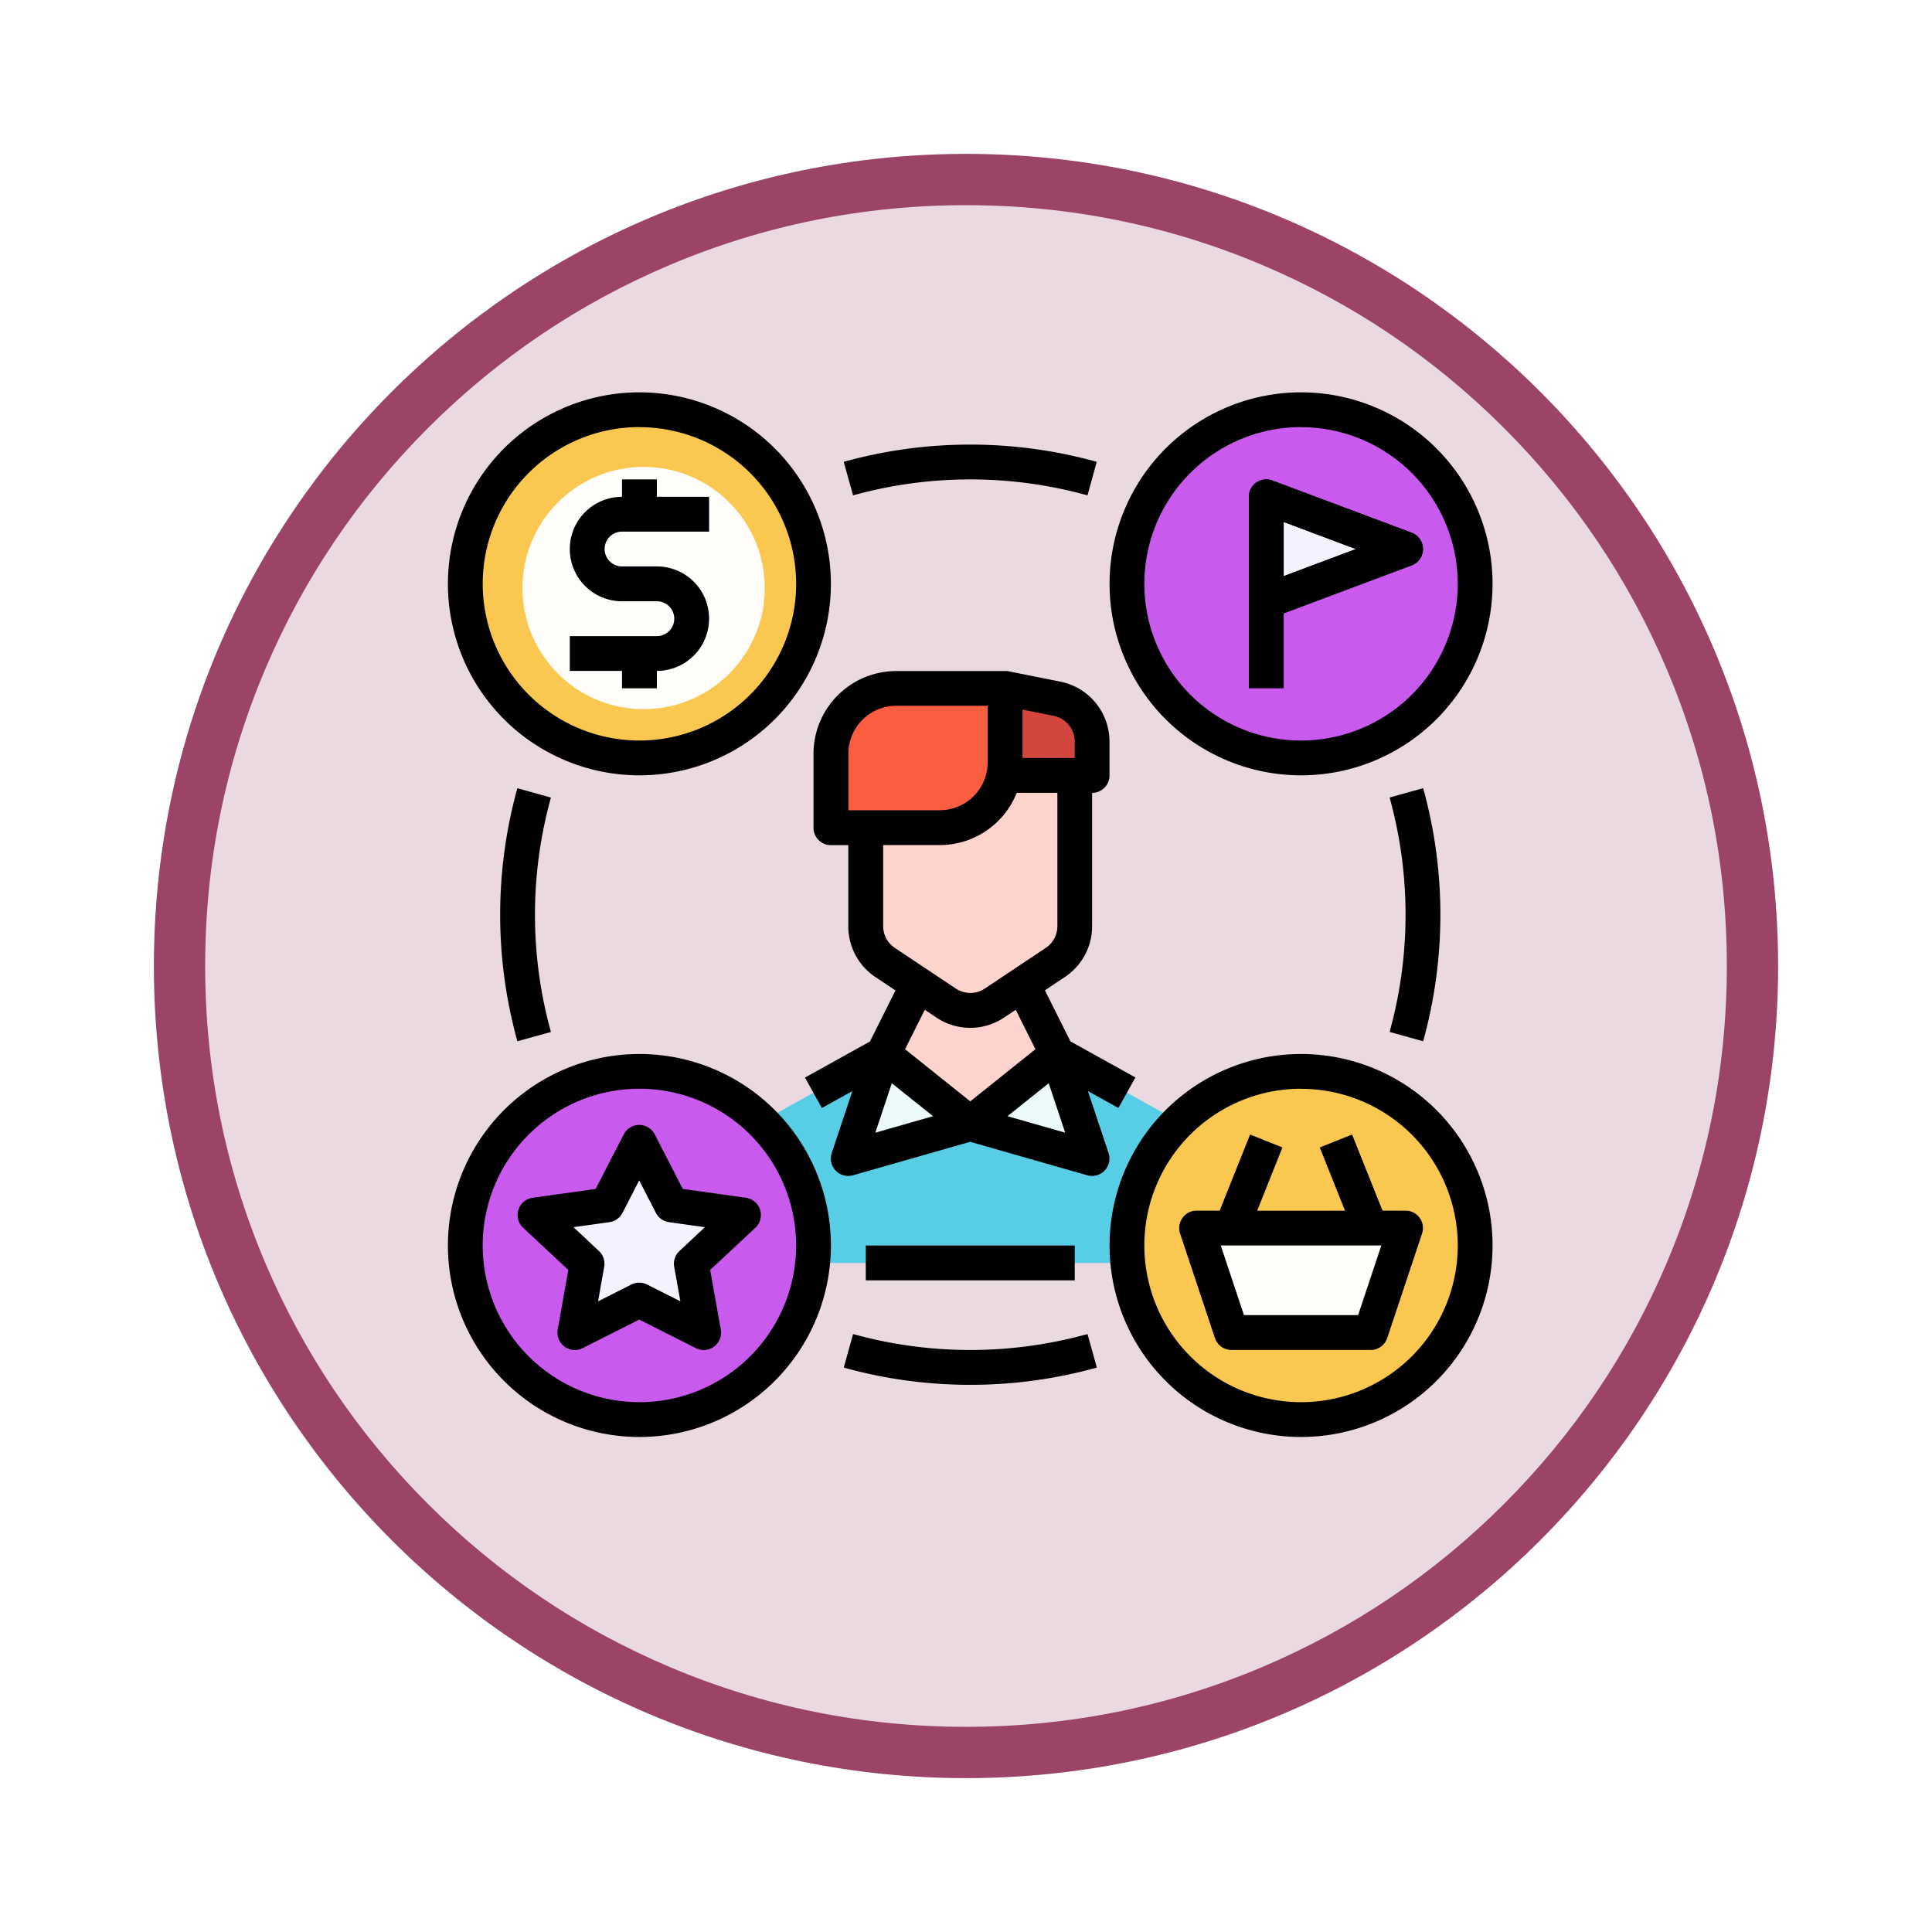 <svg xmlns="http://www.w3.org/2000/svg" xmlns:xlink="http://www.w3.org/1999/xlink" width="113" height="113" viewBox="0 0 113 113">
  <defs>
    <filter id="Path_982547" x="0" y="0" width="113" height="113" filterUnits="userSpaceOnUse">
      <feOffset dy="3" input="SourceAlpha"/>
      <feGaussianBlur stdDeviation="3" result="blur"/>
      <feFlood flood-opacity="0.161"/>
      <feComposite operator="in" in2="blur"/>
      <feComposite in="SourceGraphic"/>
    </filter>
  </defs>
  <g id="Group_1225425" data-name="Group 1225425" transform="translate(-743 -5913.621)">
    <g id="Group_1223773" data-name="Group 1223773" transform="translate(0 9.546)">
      <g id="Group_1206282" data-name="Group 1206282" transform="translate(0 -3448.335)">
        <g id="Group_1203803" data-name="Group 1203803" transform="translate(0 6552.41)">
          <g id="Group_1202425" data-name="Group 1202425" transform="translate(-0.25 1464)">
            <g id="Group_1178324" data-name="Group 1178324" transform="translate(0 424)">
              <g id="Group_1177680" data-name="Group 1177680" transform="translate(752.25 918)">
                <g id="Group_1172010" data-name="Group 1172010">
                  <g id="Group_1171046" data-name="Group 1171046">
                    <g id="Group_1148525" data-name="Group 1148525">
                      <g transform="matrix(1, 0, 0, 1, -9, -6)" filter="url(#Path_982547)">
                        <g id="Path_982547-2" data-name="Path 982547" transform="translate(9 6)" fill="#ead9e0">
                          <path d="M 47.5 93.5 C 41.289 93.5 35.265 92.284 29.595 89.886 C 24.118 87.569 19.198 84.252 14.973 80.027 C 10.748 75.802 7.431 70.882 5.114 65.405 C 2.716 59.735 1.5 53.711 1.5 47.5 C 1.5 41.289 2.716 35.265 5.114 29.595 C 7.431 24.118 10.748 19.198 14.973 14.973 C 19.198 10.748 24.118 7.431 29.595 5.114 C 35.265 2.716 41.289 1.5 47.5 1.5 C 53.711 1.5 59.735 2.716 65.405 5.114 C 70.882 7.431 75.802 10.748 80.027 14.973 C 84.252 19.198 87.569 24.118 89.886 29.595 C 92.284 35.265 93.5 41.289 93.5 47.5 C 93.5 53.711 92.284 59.735 89.886 65.405 C 87.569 70.882 84.252 75.802 80.027 80.027 C 75.802 84.252 70.882 87.569 65.405 89.886 C 59.735 92.284 53.711 93.5 47.5 93.5 Z" stroke="none"/>
                          <path d="M 47.5 3 C 41.491 3 35.664 4.176 30.18 6.496 C 24.881 8.737 20.122 11.946 16.034 16.034 C 11.946 20.122 8.737 24.881 6.496 30.18 C 4.176 35.664 3 41.491 3 47.5 C 3 53.509 4.176 59.336 6.496 64.82 C 8.737 70.119 11.946 74.878 16.034 78.966 C 20.122 83.054 24.881 86.263 30.18 88.504 C 35.664 90.824 41.491 92 47.5 92 C 53.509 92 59.336 90.824 64.82 88.504 C 70.119 86.263 74.878 83.054 78.966 78.966 C 83.054 74.878 86.263 70.119 88.504 64.82 C 90.824 59.336 92 53.509 92 47.5 C 92 41.491 90.824 35.664 88.504 30.18 C 86.263 24.881 83.054 20.122 78.966 16.034 C 74.878 11.946 70.119 8.737 64.82 6.496 C 59.336 4.176 53.509 3 47.5 3 M 47.5 0 C 73.734 0 95 21.266 95 47.5 C 95 73.734 73.734 95 47.5 95 C 21.266 95 0 73.734 0 47.5 C 0 21.266 21.266 0 47.5 0 Z" stroke="none" fill="#9b4467"/>
                        </g>
                      </g>
                    </g>
                  </g>
                </g>
              </g>
            </g>
          </g>
        </g>
      </g>
      <g id="consumidor_1_" data-name="consumidor (1)" transform="translate(753.198 5911.023)">
        <path id="Path_1176352" data-name="Path 1176352" d="M41.008,212.654a27.681,27.681,0,0,1,0-14.8l1.962.547a25.645,25.645,0,0,0,0,13.71Z" transform="translate(-20.945 -158.7)"/>
        <path id="Path_1176353" data-name="Path 1176353" d="M205.253,451.638a27.559,27.559,0,0,1-7.4-1.008l.547-1.962a25.641,25.641,0,0,0,13.71,0l.547,1.962A27.56,27.56,0,0,1,205.253,451.638Z" transform="translate(-158.702 -377.59)"/>
        <path id="Path_1176354" data-name="Path 1176354" d="M450.631,212.654l-1.962-.547a25.645,25.645,0,0,0,0-13.71l1.962-.547A27.682,27.682,0,0,1,450.631,212.654Z" transform="translate(-377.591 -158.7)"/>
        <path id="Path_1176355" data-name="Path 1176355" d="M212.109,42.97a25.641,25.641,0,0,0-13.71,0l-.547-1.962a27.682,27.682,0,0,1,14.8,0Z" transform="translate(-158.702 -20.945)"/>
        <g id="Group_1223765" data-name="Group 1223765" transform="translate(32.294 32.294)">
          <path id="Path_1176356" data-name="Path 1176356" d="M144,332.221V326.59a2.546,2.546,0,0,1,1.31-2.226L153.166,320h10.184l7.856,4.364a2.546,2.546,0,0,1,1.31,2.226v5.631Z" transform="translate(-144 -297.595)" fill="#57cee6"/>
          <path id="Path_1176357" data-name="Path 1176357" d="M208,408h12.221v2.037H208Z" transform="translate(-199.853 -374.393)"/>
          <g id="Group_1223764" data-name="Group 1223764" transform="translate(8.147 6.11)">
            <path id="Path_1176358" data-name="Path 1176358" d="M226.184,292.074l-5.092,4.074L216,292.074,218.037,288h6.11Z" transform="translate(-214.982 -275.779)" fill="#ffd4cf"/>
            <path id="Path_1176359" data-name="Path 1176359" d="M220.221,192H208v8.822a2.546,2.546,0,0,0,1.134,2.118l3.564,2.376a2.546,2.546,0,0,0,2.824,0l3.564-2.376a2.546,2.546,0,0,0,1.134-2.118Z" transform="translate(-208 -192)" fill="#ffd4cf"/>
          </g>
          <path id="Path_1176360" data-name="Path 1176360" d="M192,160.147v-4.328A3.819,3.819,0,0,1,195.819,152h6.365v4.328a3.819,3.819,0,0,1-3.819,3.819Z" transform="translate(-185.89 -150.982)" fill="#fa5d3f"/>
          <path id="Path_1176361" data-name="Path 1176361" d="M277.092,157.092H272V152l3.045.609a2.546,2.546,0,0,1,2.047,2.5Z" transform="translate(-255.706 -150.982)" fill="#d3463d"/>
          <path id="Path_1176362" data-name="Path 1176362" d="M202.037,320l5.092,4.074L200,326.11Z" transform="translate(-192.871 -297.595)" fill="#ecfbf9"/>
          <path id="Path_1176363" data-name="Path 1176363" d="M261.092,320,256,324.074l7.129,2.037Z" transform="translate(-241.743 -297.595)" fill="#ecfbf9"/>
          <path id="Path_1176364" data-name="Path 1176364" d="M199.435,167.778l-3.8-2.11-1.494-2.988,1.173-.782a3.557,3.557,0,0,0,1.587-2.965v-7.8a1.018,1.018,0,0,0,1.018-1.018v-1.986a3.574,3.574,0,0,0-2.865-3.5l-3.03-.606a.981.981,0,0,0-.1-.016l-.025,0h-.073l-.018,0h-6.365a4.843,4.843,0,0,0-4.837,4.837v4.328a1.018,1.018,0,0,0,1.018,1.018h1.018v4.748a3.557,3.557,0,0,0,1.587,2.966l1.173.782-1.494,2.988-3.8,2.11.989,1.78,1.785-.992-1.209,3.627a1.018,1.018,0,0,0,1.246,1.3l6.849-1.958,6.849,1.957a1.018,1.018,0,0,0,1.246-1.3l-1.209-3.627,1.785.992Zm-3.55-19.653v.967H192.83v-2.831l1.827.365A1.532,1.532,0,0,1,195.885,148.124Zm-13.239.713a2.8,2.8,0,0,1,2.8-2.8h5.347v3.31a2.8,2.8,0,0,1-2.8,2.8h-5.347Zm2.037,10.095v-4.748h3.31a4.845,4.845,0,0,0,4.5-3.055h2.377v7.8a1.525,1.525,0,0,1-.68,1.271l-3.564,2.376a1.524,1.524,0,0,1-1.695,0l-3.564-2.376A1.525,1.525,0,0,1,184.683,158.932Zm3.115,5.342a3.555,3.555,0,0,0,3.954,0l.683-.455,1.153,2.305-3.813,3.05-3.813-3.05,1.153-2.305Zm-3.575,6.732.964-2.893,2.411,1.928Zm7.729-.964,2.411-1.929.964,2.893Z" transform="translate(-175.518 -144)"/>
        </g>
        <g id="Group_1223766" data-name="Group 1223766" transform="translate(16 16)">
          <circle id="Ellipse_12774" data-name="Ellipse 12774" cx="10.355" cy="10.355" r="10.355" transform="translate(1.09 1.09)" fill="#fac850"/>
          <circle id="Ellipse_12775" data-name="Ellipse 12775" cx="7.085" cy="7.085" r="7.085" transform="translate(4.36 4.36)" fill="#fffdfa"/>
          <path id="Path_1176365" data-name="Path 1176365" d="M27.2,38.4A11.2,11.2,0,1,1,38.4,27.2,11.2,11.2,0,0,1,27.2,38.4Zm0-20.368A9.166,9.166,0,1,0,36.368,27.2,9.166,9.166,0,0,0,27.2,18.037Z" transform="translate(-16 -16)"/>
          <path id="Path_1176366" data-name="Path 1176366" d="M75.055,59.055h5.092V57.018H77.092V56H75.055v1.018a3.055,3.055,0,1,0,0,6.11h2.037a1.018,1.018,0,1,1,0,2.037H72V67.2h3.055v1.018h2.037V67.2a3.055,3.055,0,1,0,0-6.11H75.055a1.018,1.018,0,1,1,0-2.037Z" transform="translate(-64.871 -50.908)"/>
        </g>
        <g id="Group_1223768" data-name="Group 1223768" transform="translate(54.699 16)">
          <circle id="Ellipse_12776" data-name="Ellipse 12776" cx="10.355" cy="10.355" r="10.355" transform="translate(0.541 1.09)" fill="#c85aed"/>
          <path id="Path_1176367" data-name="Path 1176367" d="M331.2,38.4a11.2,11.2,0,1,1,11.2-11.2A11.2,11.2,0,0,1,331.2,38.4Zm0-20.368a9.166,9.166,0,1,0,9.166,9.166A9.166,9.166,0,0,0,331.2,18.037Z" transform="translate(-320 -16)"/>
          <g id="Group_1223767" data-name="Group 1223767" transform="translate(8.147 5.092)">
            <path id="Path_1176368" data-name="Path 1176368" d="M392,70.11V64l8.147,3.055Z" transform="translate(-390.982 -62.982)" fill="#f5f1ff"/>
            <path id="Path_1176369" data-name="Path 1176369" d="M385.018,64.147A1.018,1.018,0,0,1,384,63.128v-6.11a1.018,1.018,0,0,1,1.376-.954l8.147,3.055a1.018,1.018,0,0,1,0,1.907l-8.147,3.055a1.019,1.019,0,0,1-.358.065Zm1.018-5.659v3.171l4.228-1.586Z" transform="translate(-384 -56)"/>
            <path id="Path_1176370" data-name="Path 1176370" d="M393.523,59.12l-8.147-3.055a1.018,1.018,0,0,0-1.376.954v11.2h2.037V63.834l7.486-2.807a1.018,1.018,0,0,0,0-1.907Zm-7.486,2.539V58.488l4.228,1.586Z" transform="translate(-384 -56)"/>
          </g>
        </g>
        <g id="Group_1223770" data-name="Group 1223770" transform="translate(54.699 54.699)">
          <circle id="Ellipse_12777" data-name="Ellipse 12777" cx="10.355" cy="10.355" r="10.355" transform="translate(0.541 0.541)" fill="#fac850"/>
          <path id="Path_1176371" data-name="Path 1176371" d="M331.2,342.4a11.2,11.2,0,1,1,11.2-11.2,11.2,11.2,0,0,1-11.2,11.2Zm0-20.368a9.166,9.166,0,1,0,9.166,9.166A9.166,9.166,0,0,0,331.2,322.037Z" transform="translate(-320 -320)"/>
          <g id="Group_1223769" data-name="Group 1223769" transform="translate(4.073 4.714)">
            <path id="Path_1176372" data-name="Path 1176372" d="M370.184,406.11h-8.147L360,400h12.221Z" transform="translate(-358.982 -394.53)" fill="#fffdfa"/>
            <path id="Path_1176373" data-name="Path 1176373" d="M366.065,361.9a1.018,1.018,0,0,0-.826-.423h-1.347l-1.781-4.452-1.891.756,1.478,3.7h-5.139l1.478-3.7-1.891-.756-1.781,4.452h-1.347a1.018,1.018,0,0,0-.966,1.34l2.037,6.11a1.018,1.018,0,0,0,.966.7H363.2a1.018,1.018,0,0,0,.966-.7l2.037-6.11A1.019,1.019,0,0,0,366.065,361.9Zm-3.6,5.687h-6.679l-1.358-4.074h9.395Z" transform="translate(-351.999 -357.029)"/>
          </g>
        </g>
        <g id="Group_1223771" data-name="Group 1223771" transform="translate(17.09 55.24)">
          <circle id="Ellipse_12778" data-name="Ellipse 12778" cx="10.355" cy="10.355" r="10.355" transform="translate(0 0)" fill="#c85aed"/>
          <path id="Path_1176374" data-name="Path 1176374" d="M62.113,360.579,64,364.242l4.212.588-3.048,2.852.72,4.026-3.768-1.9-3.768,1.9.719-4.026-3.048-2.852,4.212-.588Z" transform="translate(-52.013 -355.954)" fill="#f5f1ff"/>
        </g>
        <g id="Group_1223772" data-name="Group 1223772" transform="translate(16 54.699)">
          <path id="Path_1176375" data-name="Path 1176375" d="M27.2,342.4a11.2,11.2,0,1,1,11.2-11.2,11.2,11.2,0,0,1-11.2,11.2Zm0-20.368a9.166,9.166,0,1,0,9.166,9.166,9.166,9.166,0,0,0-9.166-9.166Z" transform="translate(-16 -320)"/>
          <path id="Path_1176376" data-name="Path 1176376" d="M58.9,365.744a1.019,1.019,0,0,1-.458-.109l-3.309-1.67-3.309,1.67a1.018,1.018,0,0,1-1.461-1.088l.622-3.482-2.644-2.473a1.018,1.018,0,0,1,.555-1.752l3.689-.515,1.642-3.193a1.018,1.018,0,0,1,1.811,0l1.642,3.193,3.689.515a1.018,1.018,0,0,1,.555,1.752l-2.644,2.473.622,3.482a1.018,1.018,0,0,1-1,1.2Zm-3.768-3.938a1.018,1.018,0,0,1,.458.109l1.948.983-.361-2.02a1.018,1.018,0,0,1,.307-.923l1.489-1.394-2.1-.293a1.018,1.018,0,0,1-.765-.543l-.978-1.9-.978,1.9a1.018,1.018,0,0,1-.765.543l-2.1.293,1.489,1.394a1.018,1.018,0,0,1,.307.923l-.359,2.02,1.948-.983a1.019,1.019,0,0,1,.459-.109Z" transform="translate(-43.942 -348.432)"/>
        </g>
      </g>
    </g>
  </g>
</svg>
